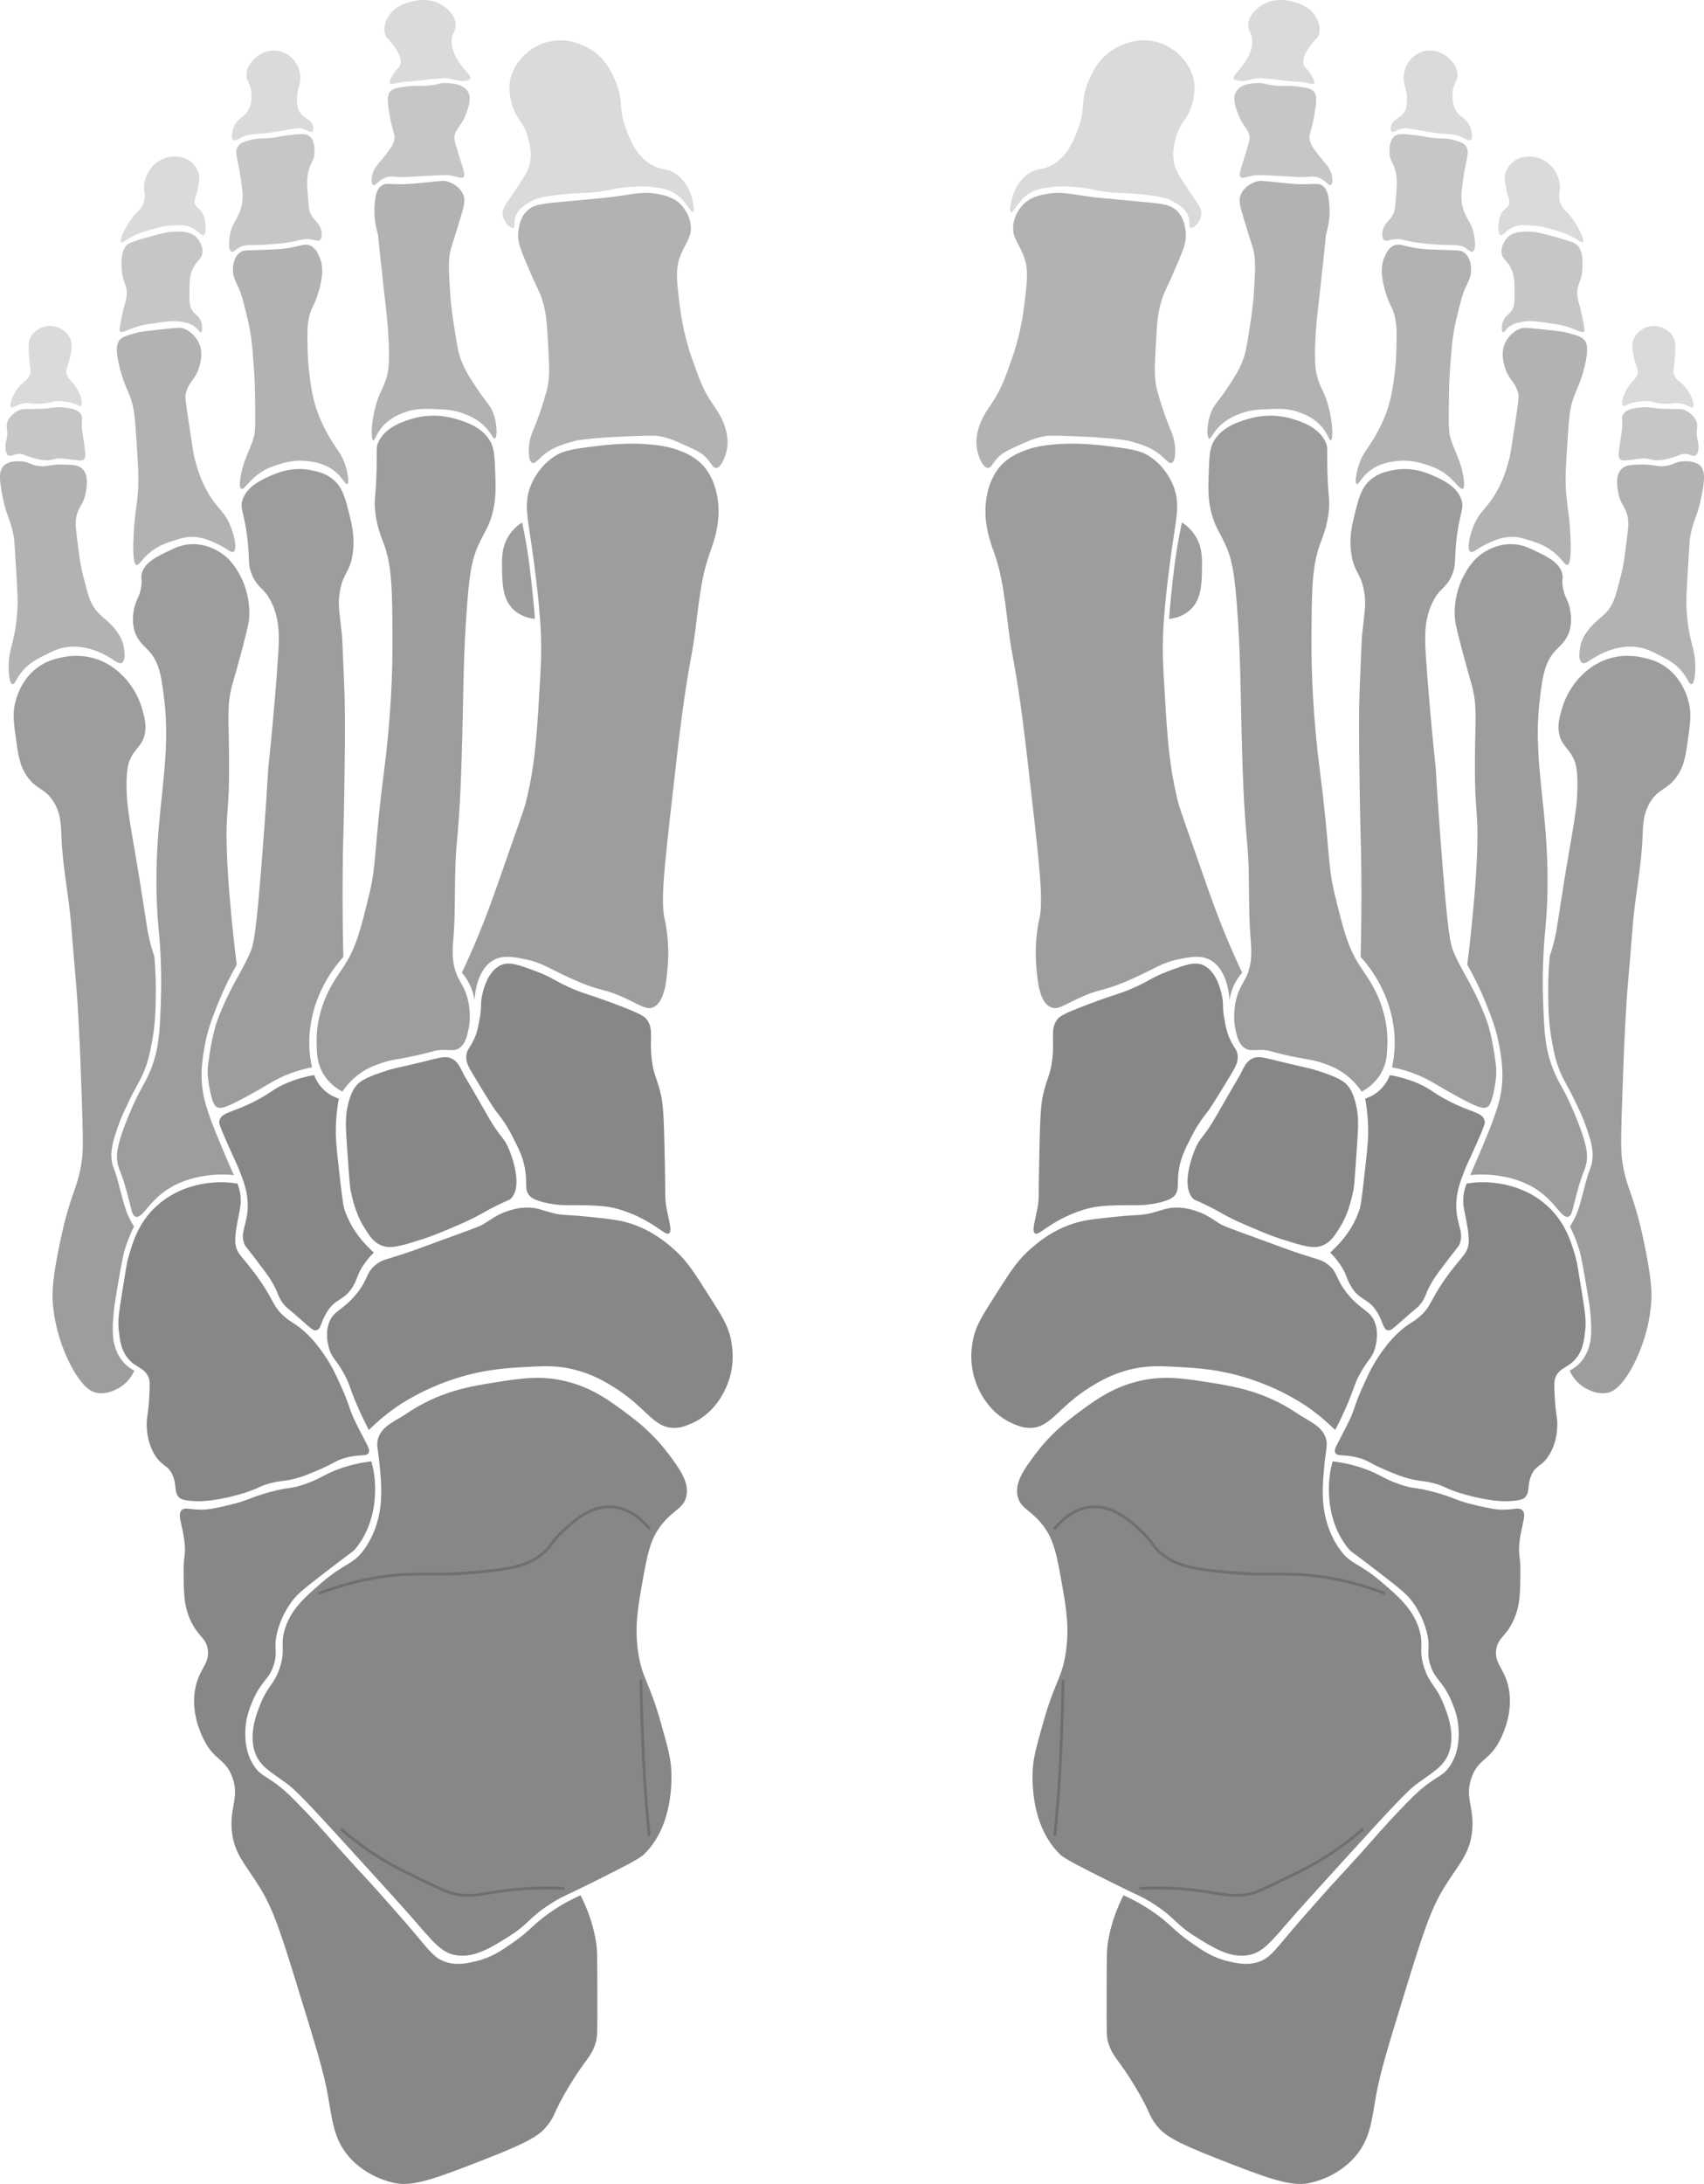 <?xml version="1.0" encoding="UTF-8"?>
<svg xmlns="http://www.w3.org/2000/svg" viewBox="0 0 598.79 766.92">
  <g>
    <path id="rightTalus"
      d="M363.97,510.47c3.43-4.6,7.64-8.9,13.43-13.26,6.53-4.92,12.92-9.79,22.35-12.12,8.92-2.2,15.85-1.11,25.59,.43,8.28,1.31,19.01,3.12,30.11,10.57,4.44,2.98,9.01,4.56,10.41,8.85,.82,2.49,.07,3.73-.52,10.06-.39,4.21-.87,9.38-.18,14.42,.26,1.9,1.25,8.51,5.58,14.56,4.02,5.61,6.48,4.55,14.52,11.38,5.99,5.09,11.61,9.86,13.63,17.43,1.4,5.26-.41,6.31,1.44,12.4,1.89,6.18,4.18,6.46,6.81,12.87,1.27,3.1,4.33,10.52,2.11,17.15-1.73,5.15-5.7,7.01-11.45,11.27-3.58,2.65-10.07,9.76-23.03,23.97-16.73,18.34-19.98,22.07-19.98,22.07-8.5,9.77-11.12,13.28-16.39,14.09-6.39,.97-12.27-2.73-18.54-6.68-6.96-4.38-6.72-6.36-14.52-11.38-4.19-2.69-5.36-2.83-14.51-7.41-11.06-5.53-16.58-8.29-18.26-9.9-10.75-10.31-9.79-27.36-9.64-30.08,.23-4.11,1.34-8.05,3.56-15.93,4.16-14.79,6.4-15.41,7.86-23.86,1.61-9.31,.31-16.69-1.09-24.64-1.95-11.05-2.93-16.57-7.46-21.95-4.01-4.75-7.29-5.23-8.2-9.38-1.07-4.86,2.25-9.45,6.36-14.96Z"
      fill="#878787" />
    <path id="rightCalcaneus"
      d="M394.79,665.56c-1.98,3.85-4.21,9.21-5.36,15.86-.51,2.95-.54,4.33-.55,18.72-.01,14.23-.08,15.08,.64,17.38,1.58,5,3.22,5.08,9.17,14.88,5.73,9.44,4.8,10.33,7.8,14.04,2.55,3.15,5.62,5.46,21.36,11.61,16.93,6.62,25.53,9.9,32.09,8.58,1.7-.34,10.19-2.21,16.34-9.4,5.23-6.1,5.69-12.44,7.28-21.38,1.47-8.26,4.32-17.48,10-35.94,5.93-19.25,8.9-28.88,13.68-36.7,5.21-8.52,9.2-11.97,10.06-20.05,.91-8.55-2.78-12.01-.13-19.14,2.47-6.66,6.44-5.67,10.21-13.54,.9-1.88,4.58-9.57,2.67-18.17-1.47-6.61-4.96-8.04-4.28-13.01,.58-4.2,3.24-4.41,5.92-9.95,2.58-5.33,2.52-10.5,2.58-17.1,.05-6.28-.81-5.99-.34-10.5,.67-6.41,2.72-9.84,1-11.46-1.08-1.02-2.56-.29-6.12-.17-3.13,.1-5.65-.48-10.68-1.66-6.79-1.58-6.8-2.51-14.05-4.48-7.17-1.94-6.97-.97-12.04-2.68-5.89-1.98-7.08-3.61-12.86-5.64-4.51-1.58-8.39-2.2-10.88-2.49-.64,2.28-1.39,5.78-1.33,10.08,.03,2.43,.16,12.71,7.11,20.83,.81,.95,.29,.21,12,9.26,6.66,5.15,8.66,6.81,10.78,9.88,2.9,4.2,4.07,8.23,4.47,9.77,1.5,5.8-.2,6.41,1.1,11.1,1.64,5.92,4.61,5.91,7.74,13.58,.96,2.35,2.12,5.26,2.35,9.23,.12,2.11,.49,8.37-3.27,13.61-2.36,3.29-4.02,2.93-9.89,7.8-.71,.59-2.53,2.13-8,7.87-5.4,5.68-7.69,8.52-13.59,15.05-8.32,9.22-7.84,8.43-12.78,14.04-4.02,4.57-8.12,9.08-12.03,13.75-5.28,6.29-7.02,8.74-10.89,9.97-3.94,1.25-7.51,.42-10.53-.29-5.41-1.26-9.05-3.77-13.3-6.76-5.87-4.12-6.55-5.9-11.96-9.8-4.57-3.3-8.73-5.37-11.51-6.6Z"
      fill="#878787" />
    <path id="rightNavicular"
      d="M360.96,439.64c-3.78,3.52-6.34,7.54-11.47,15.6-4.29,6.74-6.45,10.19-7.41,14.51-.5,2.25-1.78,8.45,.8,15.59,.58,1.62,3.81,10.55,12.81,14.47,1.88,.82,3.6,1.57,6,1.61,7.55,.12,9.77-7.09,21.47-14.36,2.63-1.64,7.12-4.38,13.52-6.04,6.13-1.59,10.88-1.36,17.77-.97,6.18,.35,13.96,.78,23.84,3.89,12.19,3.83,20.17,9.4,21.81,10.57,3.94,2.8,6.96,5.55,9.08,7.65,.94-1.79,2.39-4.67,3.98-8.31,2.84-6.54,2.54-7.33,4.58-11.15,2.93-5.47,4.53-5.68,5.53-9.62,.33-1.31,1.2-4.7,0-8.3-1.54-4.64-4.75-4.39-9.57-10.22-4.58-5.54-3.32-7.74-7.36-10.75-2-1.48-2.88-1.37-10.14-3.77-4-1.32-7.93-2.86-11.9-4.29-13.81-4.98-14.52-5.33-15.71-6.07-2.49-1.54-4.3-3.05-7.92-4.3-1.35-.47-3.87-1.32-7.1-1.34-3.4-.02-5.09,.89-8.46,1.79-4.12,1.09-4.9,.6-12.76,1.41-7.04,.73-10.55,1.09-13.89,2.03-8.96,2.53-14.85,7.91-17.51,10.38Z"
      fill="#878787" />
    <path id="rightCuboid"
      d="M469.21,510.11c-.62-1.23,.59-2.51,4.52-10.43,.37-.74,.91-1.82,1.5-3.32,.94-2.4,1.14-3.8,3.57-9.23,1.84-4.13,3.32-7.4,6.05-11.38,1.35-1.96,3.41-4.93,6.84-8.06,3.26-2.97,4.29-2.93,6.95-5.17,4.28-3.6,3.58-5.38,9.1-13.28,5.59-8,8.09-8.73,8.35-12.98,.16-2.55-.51-6.01-1.04-8.75-.51-2.64-1.06-4.53-.81-7.29,.19-1.98,.71-3.57,1.12-4.59,2.43-.41,6.11-.76,10.48-.17,2.76,.38,11.25,1.66,18.39,8.47,6.18,5.89,8.12,12.86,9.6,18.16,.37,1.32,.97,5.04,2.16,12.46,1.2,7.49,1.4,9.76,1.05,12.72-.42,3.55-.78,6.62-3,9.48-2.87,3.71-5.95,3.32-7.46,6.93-.52,1.23-.43,3.12-.24,6.84,.35,6.8,1.05,7.14,.88,10.54-.08,1.72-.37,6.09-3.06,10.2-2.56,3.91-4.44,3.18-6,6.69-1.63,3.69-.36,6.31-2.51,8.08-.27,.22-1.07,.81-4.42,1.06-2.96,.22-5.73,0-9.33-.64-5.23-.93-9.06-2.21-9.89-2.49-4.65-1.57-4.4-2.07-7.94-3.04-4.01-1.1-4.69-.56-8.97-1.69-2.63-.69-4.4-1.43-7.52-2.73-6.76-2.82-6.64-3.64-10.25-4.6-5.08-1.35-7.38-.27-8.14-1.8Z"
      fill="#878787" />
    <path id="rightLateralCuneiform"
      d="M467.42,439.84c.89,.88,2.15,2.24,3.43,4.09,2.5,3.62,2.19,4.97,3.92,7.83,3.13,5.18,6.03,3.87,9.22,9.11,2.13,3.49,1.99,5.97,3.69,6.28,1.08,.2,1.87-.66,5.58-3.93,4.92-4.34,4.53-3.72,5.37-4.67,2.79-3.15,1.85-4.05,5.14-9.29,1.03-1.64,2.6-3.69,5.74-7.8,3.04-3.98,3-3.73,3.27-4.32,1.97-4.35-1.02-6.91-1.06-13.63-.03-4.83,1.47-8.71,3-12.64,.79-2.03,1.09-2.39,4.15-9.29,2.88-6.51,3.06-7.2,2.79-8.15-.86-2.98-4.55-2.62-12.75-6.89-5.73-2.99-6.29-4.34-11.35-6.41-3.74-1.52-7.01-2.24-9.16-2.61-.44,1.18-1.47,3.44-3.73,5.45-1.87,1.67-3.79,2.45-4.94,2.82,.39,2.15,.85,5.3,1.01,9.11,.14,3.55-.02,6.64-.9,14.36-1.04,9.19-1.56,13.79-2.06,15.34-1.15,3.56-3.74,9.31-10.36,15.25Z"
      fill="#878787" />
    <path id="rightIntermediateCuneiform"
      d="M439.99,371.75c-2.08,1.04-2.84,2.89-4.3,5.85-.02,.04-2.79,4.62-8.07,13.91-4.91,8.63-5.81,7.38-7.86,12.49-.74,1.84-4.85,12.57-.49,16.92,.6,.6,.58,.3,4.5,2.2,4.25,2.06,5.07,2.81,8.97,4.75,2.45,1.22,4.21,1.97,6.94,3.13,4.08,1.73,7.11,3.02,10.82,4.2,7.5,2.37,11.25,3.56,14.62,2,2.67-1.23,4.04-3.47,6-6.69,.99-1.62,2.81-4.94,4.26-11.54,.48-2.2,.55-3.05,1.54-17.55,.41-5.97,.62-9.52-.57-14.13-.93-3.63-2.04-5.19-2.72-6.01-1.08-1.3-2.67-2.62-8.97-4.75-5.02-1.7-5.63-1.48-15.18-3.85-5.59-1.39-7.4-1.97-9.48-.92Z"
      fill="#878787" />
    <path id="rightMedialCuneiform"
      d="M371.33,358.26c.87-1.28,1.94-2.14,10.95-5.54,10.1-3.82,10.89-3.55,16.03-5.82,6.05-2.67,6.3-3.63,12.06-5.8,6.29-2.37,9.51-3.51,12.46-2.16,5.04,2.3,6.43,9.94,6.68,11.32,.5,2.73-.04,3.2,.71,7.37,.44,2.45,.8,4.93,2.21,7.77,1.33,2.7,2.17,3.11,2.46,4.91,.39,2.42-.75,4.38-2.43,7.19-5.27,8.77-7.56,12.15-7.56,12.15-4.1,5.12-5.53,8.15-6.25,9.56-2.23,4.34-3.94,7.68-4.52,12.42-.52,4.26,.31,6.13-1.35,8.18-.38,.47-1.6,1.82-7.01,2.82-5.01,.92-7.26,.42-13.41,.63-3.75,.13-6.21,.22-9.47,.98-6.27,1.46-11.64,4.71-12.74,5.38-3.96,2.4-5.47,4.1-6.44,3.5-1.25-.78,.03-4.37,.87-8.95,.65-3.52,.31-3.68,.58-15.92,.29-12.99,.39-19.5,1.35-23.7,1.45-6.33,2.63-6.97,3.28-12.71,.84-7.48-.74-10.2,1.55-13.58Z"
      fill="#878787" />
    <path id="rightMetatarsal1"
      d="M369.38,353.76c2.14,.83,3.97-.48,8.54-2.68,9.42-4.55,8.55-2.29,19.77-7.29,8.57-3.82,10.42-5.73,16.85-7.01,3.99-.79,7.27-1.39,10.45,.19,6.42,3.2,6.98,12.88,7.05,14.33,.21-1.54,.71-3.76,1.98-6.14,.8-1.5,1.69-2.69,2.48-3.57-1.06-2.25-2.55-5.47-4.23-9.39-3.87-8.99-6.36-15.98-9.39-24.64-5.57-15.89-8.36-23.84-8.65-24.94-3.37-13.02-4-23.47-4.92-38.69-.6-9.94-.91-15.14-.53-22.78,.31-6.33,1.42-17.77,3.47-31.46,1.35-9,2.34-13.71-.1-19.5-.7-1.66-3.09-6.72-8.5-10.13-3.25-2.04-7.12-2.52-14.86-3.47-9.6-1.18-15.77-.76-18.36-.52-5.42,.49-7.99,1.31-9.17,1.72-2.49,.87-6.31,2.22-9.52,5.66-.75,.8-3.56,3.97-4.85,10.04-1.93,9.08,1.16,17.01,2.51,20.79,4,11.23,4.11,23.48,6.3,35.2,2.88,15.38,4.26,27.54,7.01,51.86,2.65,23.42,3.95,35.25,2.52,41.37-.19,.8-1.81,7.63-1.08,16.51,.38,4.67,.96,12.88,5.23,14.53Z"
      fill="#9d9d9c" />
    <path id="rightSesamoideum"
      d="M413.64,192.33c-.75,4.56-1.14,7.98-1.57,11.77-.39,3.44-.85,7.94-1.25,13.24,1.8-.2,4.73-.81,7.21-2.98,4.17-3.65,4.26-9.28,4.35-14.69,.07-3.89,.08-7.94-2.57-11.86-1.47-2.18-3.25-3.56-4.49-4.36-.47,2.19-1.08,5.23-1.68,8.88Z"
      fill="#9d9d9c" />
    <path id="rightMetatarsal2"
      d="M437.78,343.32c-1.22,2.52-2.12,3.39-3.1,6.59-1.71,5.53-.68,10.86-.68,10.86,.58,2.9,1.21,6.03,3.68,7.45,1.53,.88,2.61,.44,5.46,.48,3.31,.05,3.07,.66,11.17,2.33,6.01,1.24,7,1.08,10.45,2.27,1.76,.61,3.69,1.27,5.91,2.59,2.04,1.22,5.09,3.46,7.83,7.45,1.71-.92,4.8-2.91,6.89-6.62,1.89-3.36,2.03-6.47,2.14-10.01,.18-5.79-1.06-10.41-1.92-13.07-2.32-7.1-5.51-10.9-8.07-14.96-4.09-6.48-5.6-12.69-8.63-25.12-2.43-9.99-1.65-16.26-4.99-41.94-2.57-19.75-3.12-35.91-3.06-47.55,.08-16.38,.12-24.57,2.85-32.59,.72-2.12,2.99-6.82,3.34-13.42,.17-3.13-.24-3.47-.52-10.51-.38-9.56,.32-10.1-.73-12.33-2.55-5.47-9.17-7.4-12.27-8.29-1.33-.38-7.42-2.03-14.81,.15-3.41,1-9.27,2.73-12.25,7.95-1.44,2.52-1.54,5.6-1.75,11.76-.14,4.12-.27,7.86,.73,12.33,1.21,5.47,3.16,7.82,5.09,11.99,2.28,4.95,3.13,9.43,4.01,20.2,1.42,17.42,1.39,32.46,1.75,45.99,.39,14.61,.67,24.96,1.99,39.15,1,10.82,.27,21.75,1.12,32.58,.34,4.26,.86,9.18-1.61,14.3Z"
      fill="#9d9d9c" />
    <path id="rightMetatarsal3"
      d="M489.1,165.18c-2.01,.44-4.87,1.04-7.51,3.31-3.07,2.65-3.97,5.93-5.3,11.09-1.11,4.28-2.38,9.23-1.35,15.4,1.04,6.18,3.14,6.04,4.34,12.29,.94,4.88,.22,7.32-.66,15.82-.1,.97-.32,6.28-.76,16.9-.41,9.92-.32,18.18-.11,34.28,.25,18.83,.55,20.66,.64,33.98,.07,11.87-.11,21.53-.26,27.77,1.83,2.02,4.05,4.83,6.12,8.48,2.73,4.83,3.93,8.95,4.32,10.39,1.47,5.39,1.55,9.72,1.54,11.23,0,3.53-.47,6.49-.94,8.67,2.39,.46,6.08,1.36,10.27,3.24,3.75,1.69,5.43,3.05,12.39,6.86,7.34,4.02,9.46,4.69,10.95,3.76,.29-.18,1.15-.8,2.05-4.87,.78-3.57,1.19-6.81,.85-9.67-1.22-10.13-3.01-15.06-3.01-15.06-4.33-11.91-8.41-16.92-11.61-24.11-1.42-3.2-2.26-5.91-4.82-39.76-1.94-25.61-1.28-21.7-2.12-29.42-.07-.69-1.79-16.55-3.05-35.28-.44-6.61-.83-13.82,3.25-20.65,1.92-3.2,3.93-3.61,5.7-7.44,2-4.33,.81-5.97,2-14.62,1.15-8.34,2.61-9.39,1.45-12.51-1.62-4.37-6.01-6.51-9.4-8.04-2.52-1.14-8.09-3.56-14.98-2.03Z"
      fill="#9d9d9c" />
    <path id="rightMetatarsal4"
      d="M526.99,385.95c-.71,2.99-1.88,6.16-2.84,8.77-.42,1.14-1.04,2.77-3.33,8.19-1.04,2.45-2.45,5.77-4.19,9.74,1.96-.21,4.59-.34,7.67-.05,2.29,.22,8.28,.88,14.08,4.12,8.18,4.57,10.13,11.4,12.8,10.5,1.26-.43,1.27-2.1,2.87-8.05,2.3-8.55,3.14-8.32,3.54-11.6,.27-2.25,.26-5.5-4.03-15.87-4.2-10.18-5.69-10.68-7.93-16.57-2.73-7.17-2.99-12.87-3.37-23.39-.47-12.99,.53-22.8,.82-25.91,2.04-21.74-.7-41.09-1.47-49.21-.71-7.5-2.02-18.62-.54-30.91,.96-7.96,1.63-13.02,5.48-17.21,1.67-1.82,3.86-3.4,4.92-6.79,1.22-3.9,.23-7.91,.04-8.66-.75-2.89-1.75-3.46-2.3-6.7-.52-3.04,.23-3.26-.28-5.08-1.07-3.8-5.19-5.78-9.08-7.65-2.78-1.34-5.08-2.44-8.44-2.54-4.66-.14-8.06,1.76-9.24,2.44-4.7,2.71-6.8,6.74-8.01,9.04-.56,1.08-3.18,6.28-2.98,13.45,.05,1.97,.31,3.51,2.28,11.03,1.88,7.14,3.41,12.44,3.56,12.94,2.19,7.62,1.35,12,1.26,26.82-.12,19.53,1.31,17.15,.79,32.19-.36,10.33-1.33,20.11-1.9,25.82-.56,5.68-1.14,10.45-1.58,13.94,1.97,3.46,4.57,8.43,7.02,14.69,1.77,4.52,3.24,8.33,4.21,13.72,.77,4.27,2.02,10.97,.16,18.78Z"
      fill="#9d9d9c" />
    <path id="rightMetatarsal5"
      d="M555.54,421.66c-.83,2.9-1.22,3.99-1.71,5.08-.76,1.72-1.57,3.07-2.15,3.96,.88,1.73,2.08,4.35,3.12,7.67,.47,1.51,.93,3.22,2.4,11.76,.91,5.3,1.37,8,1.61,10.43,.71,7.18,.14,9.98-.04,10.82-.41,1.86-1.29,5.09-4.11,7.76-1.13,1.08-2.26,1.75-3.08,2.17,.54,1.2,1.84,3.66,4.57,5.54,.59,.41,4.61,3.14,8.83,2.22,1.25-.27,4.59-1.31,8.97-9.68,5.72-10.94,6.26-21.09,6.34-22.91,.12-2.87,.12-7.72-2.82-21.36-3.69-17.14-5.96-17.25-7.48-27.9-.56-3.91-.28-12.03,.3-28.13,.31-8.62,.59-16.26,1.26-26.78,.52-8.14,.49-5.75,2.2-27.24,.83-10.4,3.05-20.68,3.44-31.1,.16-4.23,.19-8.92,3.32-13.24,2.93-4.04,5.5-3.53,8.63-7.91,2.72-3.79,3.25-7.61,4.07-13.54,.8-5.79,1.29-9.26-.06-13.72-.52-1.72-2.55-8.1-8.7-11.95-2.54-1.59-4.85-2.16-6.45-2.55-1.92-.46-6.73-1.55-12.47,.17-5.39,1.62-8.64,4.83-10.12,6.33-.94,.95-4.76,4.97-6.6,11.51-.87,3.09-1.65,5.86-.8,9.13,1.04,4,3.4,4.51,5.19,8.76,.49,1.16,1.25,3.36,1.11,10.02-.12,5.66-.79,9.46-1.99,16.61-2.03,12.1-2.05,11.75-3.05,18.32-.52,3.41-1.12,6.82-1.62,10.24-.46,3.15-.89,6.34-2.1,10.55-.38,1.33-.74,2.42-1,3.16-.48,5.59-.55,10.34-.5,13.94,.08,5.07,.17,9.96,1.37,16.27,.62,3.25,1.1,5.79,2.36,9.14,1.65,4.4,2.84,5.39,6.21,12.54,1.56,3.3,2.34,4.95,3.22,7.5,1.75,5.01,2.98,8.68,2.2,13.01-.34,1.92-.62,1.4-2,6.32-.7,2.52-.89,3.59-1.88,7.05Z"
      fill="#9d9d9c" />
    <path id="rightProximalPhalanx1"
      d="M343.5,158.58c-.71-2.93-.29-5.47,.07-7.03,1.13-4.83,3.43-7.6,5.45-10.71,2.9-4.48,4.16-8.06,6.53-14.77,1.33-3.78,3.3-10.21,4.32-18.39,1.04-8.37,1.56-12.56,.2-16.77-1.73-5.38-4.55-7.22-4.01-11.9,.5-4.38,3.48-7.2,3.91-7.6,1.28-1.17,3.32-2.53,7.69-3.3,5.3-.93,8.31,.02,15.43,.99,1.88,.26,7.28,.76,18.07,1.76,7.27,.68,10.31,.9,12.69,3.46,2.36,2.54,2.69,5.9,2.81,7.1,.32,3.25-.59,5.67-2.75,10.77-4.11,9.73-4.38,9.35-5.41,12.34-1.69,4.91-1.9,8.68-2.32,16.22-.46,8.23-.69,12.34,.53,16.65,2.51,8.89,4.75,13.77,4.75,13.77,.16,.35,1.06,2.29,1.37,4.99,.24,2.09,.29,5.91-1.1,6.4-.92,.32-1.88-1.01-3.57-2.48-3.49-3.02-7.16-4.05-10.92-5.11-2.13-.6-4.93-.83-10.54-1.28-3.25-.26-5.52-.35-10.06-.52-5.04-.19-7.59-.28-9.02-.07-3.56,.53-6.07,1.67-9.67,3.3-3.71,1.68-5.57,2.53-7.23,4.24-1.99,2.05-2.37,3.68-3.57,3.66-1.81-.04-3.17-3.76-3.65-5.73Z"
      fill="#b2b2b2" />
    <path id="rightProximalPhalanx2"
      d="M425.31,145.52c1.09-3.28,2.26-3.72,5.84-9.05,2.48-3.69,4.58-6.85,6.03-11.2,.59-1.76,.93-3.86,1.6-7.98,.87-5.37,1.59-9.84,1.93-15.89,.37-6.58,.55-9.86-.13-13-.44-2.04-.73-2.33-3.64-12.05-1.27-4.23-1.76-6-.92-8.02,1.36-3.29,5.1-4.47,5.45-4.58,1.39-.42,2.07-.24,7.02,.25,4.06,.4,6.1,.6,7.52,.66,5.87,.23,7.16-.65,8.79,.59,1.8,1.37,2.07,3.84,2.32,6.52,.46,4.88-.63,8.64-1.09,10.37-.26,.97,.08-.18-1.88,17.34-1.28,11.44-1.68,14.29-1.93,20.04-.35,8.01,.08,10.49,.55,12.32,1.19,4.69,2.66,5.56,4.09,11.01,1.54,5.85,1.62,11.6,.77,11.8-.52,.12-.9-1.96-2.86-4.4-2.73-3.41-6.31-4.75-8.01-5.39-3.98-1.5-7.26-1.36-11.45-1.18-3.27,.14-5.95,.25-9.34,1.53-1.9,.72-5.23,1.97-8.02,5.07-1.92,2.13-2.44,3.87-3.03,3.7-.88-.25-.93-4.51,.38-8.45Z"
      fill="#b2b2b2" />
    <path id="rightProximalPhalanx3"
      d="M477.56,163c1.36-3.94,3.03-5.25,5.74-9.96,2.06-3.56,3.22-6.5,3.52-7.27,2.14-5.5,2.71-10.11,3.27-14.69,.5-4.09,.58-7.15,.62-9.15,.11-4.94,.16-7.41-.52-10.51-.9-4.08-1.8-3.64-3.22-8.58-1.11-3.88-2.26-8.09-.55-12.32,.54-1.34,1.34-3.31,3.26-4.23,2.06-.98,3.5,.17,8.4,.92,1.84,.28,3.92,.36,8.07,.53,5.94,.23,7.17-.06,8.57,1.11,2.08,1.74,2.19,4.77,2.22,5.61,.1,2.68-1,4.44-2.03,6.68-1.02,2.23-1.72,5.06-3.1,10.74-1.39,5.7-1.71,10.08-2.22,17.13-.36,4.95-.41,8.7-.43,11.15-.08,7.39-.13,11.08,.32,12.84,1.34,5.28,4.11,8.61,4.94,15.77,.08,.7,.27,2.54-.43,2.85-.99,.45-2.56-2.73-6.38-5.43-2.6-1.84-5.01-2.58-6.77-3.12-2.13-.66-5.39-1.63-9.64-1.2-1.97,.2-6.97,.69-10.84,4.28-2.18,2.02-2.99,4.08-3.58,3.84-.75-.3-.27-3.88,.79-6.97Z"
      fill="#b2b2b2" />
    <path id="rightProximalPhalanx4"
      d="M516.74,193.77c-1.38-.81-.35-5.43,.95-8.76,2.15-5.52,4.46-5.96,7.89-11.76,2.88-4.88,4.03-9.29,4.89-12.57,.29-1.11,.86-4.85,1.98-12.28,1.27-8.41,1.39-9.25,.94-10.75-1.21-4.01-3.64-4.61-4.77-9.44-.14-.58-1.41-4.24,.33-7.91,.2-.43,1.76-3.58,5.21-4.87,1.29-.48,2-.39,8.01,.25,6.07,.65,7.23,.77,9.27,1.35,2.97,.85,4.45,1.28,5.38,2.46,.71,.9,1.77,2.93-.4,10.79-1.47,5.3-2.55,6.52-3.79,10.32-1.1,3.36-1.36,7.36-1.88,15.35-.53,8.09-.79,12.14-.41,17.11,.4,5.22,1.06,7.02,1.46,14.2,.57,10.06-.47,10.96-.97,11.1-1.01,.29-1.68-1.98-5.01-4.59-2.99-2.34-6.01-3.28-8.14-3.96-2.45-.78-4.09-1.3-6.38-1.28-3.75,.03-6.8,1.47-8.88,2.47-3.7,1.79-4.78,3.27-5.65,2.75Z"
      fill="#b2b2b2" />
    <path id="rightProximalPhalanx5"
      d="M555.36,226.74c.45-1.98,1.3-3.36,1.6-3.83,2.89-4.58,5.64-5.61,8.16-8.67,2.04-2.47,2.86-5.73,4.5-12.24,.92-3.64,1.25-6.22,1.88-11.2,.61-4.81,.91-7.26,.46-9.34-.85-3.88-2.45-4.14-3.25-8.22-.37-1.88-1.23-6.25,1.11-8.57,1.44-1.43,3.48-1.47,7.17-1.54,4.71-.09,5.41,1.06,8.81,.41,2.66-.51,2.89-1.35,5.37-1.52,1.02-.07,4.32-.3,6.19,1.44,2.2,2.05,1.49,5.96,.46,11.23-1.33,6.84-2.91,7.9-3.96,14.27-.1,.61-.27,3.47-.62,9.15-.69,11.36-.72,12.88-.6,15.11,.13,2.45,.3,5.58,1.14,9.66,.9,4.36,1.87,6.45,1.96,10.64,0,.29,.1,6.48-1.31,6.74-.87,.16-1.33-2.1-3.73-4.84-2.35-2.69-4.95-4-7.65-5.36-2.79-1.41-4.9-2.47-7.87-2.85-6.12-.79-11.51,1.87-13.04,2.65-3.5,1.78-5.02,3.59-6.21,2.89-1.67-.99-.62-5.74-.56-6Z"
      fill="#b2b2b2" />
    <path id="rightMiddlePhalanx2"
      d="M435.94,62.18c-.68-.68-.17-2,1.57-7.62,1.62-5.24,1.65-5.63,1.62-6.17-.19-3.18-2.25-3.59-3.98-8.11-.96-2.51-2.22-5.78-.73-8.18,1.71-2.77,6.13-2.9,7.66-2.94,2.36-.07,2.36,.54,6.24,.91,3.58,.34,4.08-.13,7.37,.28,3.32,.42,4.98,.63,5.98,1.79,1.31,1.52,.94,3.87,.16,8.5-1.01,5.97-2.1,6.52-1.5,8.89,.45,1.75,1.79,3.41,4.47,6.71,1.49,1.83,2.66,3,3.16,5.15,.29,1.25,.45,3.21-.31,3.58-.81,.39-1.68-1.51-4.11-2.53-1.9-.79-2.91-.27-7.02-.25-.94,0-.32-.03-6.1-.35-5.39-.31-8.11-.45-9.36-.28-3.25,.46-4.39,1.35-5.11,.64Z"
      fill="#c6c6c6" />
    <path id="rightMiddlePhalanx3"
      d="M490.08,47.79c-1.99,1.58-1.84,4.85-1.79,5.98,.13,2.86,1.31,3.08,2.14,6.5,.64,2.65,.45,4.96,.07,9.57-.23,2.79-.35,4.18-.81,5.16-1.24,2.63-3.1,3.05-3.76,5.81-.08,.35-.63,2.65,.42,3.47,.79,.61,1.84-.12,3.91-.29,1.78-.15,2.83,.25,4.72,.68,2.48,.57,4.48,.75,8.48,1.1,7.5,.66,9.25-.34,11.78,1.48,.79,.57,1.59,1.37,2.25,1.1,1.17-.49,.78-3.91,.68-4.72-.63-5.47-3.18-6.6-4.25-11.2-.69-2.97-.34-5.46,.37-10.43,.88-6.18,2.37-8.7,.76-10.76-1-1.28-2.64-1.69-4.86-2.23-2.2-.54-2.98-.22-6.45-.56-2.56-.25-2.34-.45-5.34-.83-4.66-.59-7.01-.87-8.32,.17Z"
      fill="#c6c6c6" />
    <path id="rightMiddlePhalanx4"
      d="M529.93,83.21c-.16,.15-2.52,2.4-2.28,5.4,.21,2.6,2.15,2.76,3.6,6.27,.93,2.25,.94,4.15,.97,7.48,.03,3.31,.04,4.96-.94,6.6-1.03,1.72-2.23,1.75-3.03,3.7-.73,1.79-.63,3.87-.08,4.05,.4,.13,.81-.8,1.87-1.73,1.44-1.27,3.03-1.61,4.68-1.94,2.64-.53,4.73-.25,8.81,.32,3.96,.55,5.93,.88,8.24,1.71,2.67,.97,4.16,1.96,4.85,1.33,.19-.18,.34-.49-.5-4.56-.52-2.53-.84-3.78-1.01-4.42-.46-1.71-.7-2.23-.82-3.5-.42-4.21,1.63-4.55,1.77-9.95,.07-2.75,.15-5.6-1.67-7.73-.57-.67-1.32-1.25-7.86-3.03-4.45-1.21-6.71-1.82-8.86-1.86-2.92-.05-5.64-.1-7.74,1.85Z"
      fill="#c6c6c6" />
    <path id="rightMiddlePhalanx5"
      d="M568.93,158.27c.34-3.31,.73-5.02,.94-6.6,.58-4.26-.43-4.87,.55-6.27,1.26-1.8,3.82-2.07,6.34-2.33,2.71-.28,3.1,.23,7.54,.48,5.31,.29,6.22-.36,8.24,.72,.46,.25,3.11,1.67,3.77,4.3,.44,1.77-.44,2.38,.08,5.24,.22,1.21,.49,1.71,.47,2.93-.02,.93-.05,2.56-1,3.16-.92,.58-1.71-.45-3.75-.51-1.57-.05-1.79,.54-4.81,1.38-1.56,.44-2.89,.8-4.59,.86-2.73,.09-2.7-.75-5.36-.65-.83,.03-.85,.12-5.29,.62-1.43,.16-2.16,.23-2.69-.24-.67-.6-.6-1.69-.45-3.11Z"
      fill="#c6c6c6" />
    <path id="rightDistalPhalanx1"
      d="M355.14,71.98c.26-1.65,1.04-6.57,5.22-10.19,3.74-3.24,5.67-1.52,9.93-4.18,5.23-3.27,7.28-8.97,8.71-12.95,2.62-7.28,.54-8.97,3.36-15.77,1.19-2.87,3.01-7.23,7.42-10.54,1.21-.91,8.68-6.28,17.62-3.33,6.27,2.07,11.16,7.55,12.17,13.52,.61,3.59-.29,6.74-.72,8.24-1.44,5.04-3.56,5.45-5.24,10.37-.61,1.79-2.14,6.28-.79,11.12,.6,2.15,2.34,4.73,5.81,9.89,2.59,3.84,3.8,5.24,3.51,7.34-.37,2.66-2.93,4.92-3.83,4.54-.64-.28-.05-1.75-.58-3.66-.91-3.29-4.33-5.03-6.16-5.95-1.35-.69-3.31-1.47-10.99-2.23-7.24-.71-7.41-.2-12.55-.92-4.56-.64-5.1-1.14-9.61-1.56-5.17-.49-7.98-.16-8.84-.05-3.12,.4-5.29,.68-7.58,2.04-4.38,2.61-5.86,7.19-6.73,6.81-.5-.21-.26-1.79-.14-2.54Z"
      fill="#dadada" />
    <path id="rightDistalPhalanx2"
      d="M433.55,27.68c-.45-.92,1.28-2.27,2.91-4.44,.98-1.3,3.49-4.61,3.62-8.35,.12-3.38-1.81-3.91-1.39-6.8,.49-3.34,3.47-5.42,4.3-6,4.9-3.43,10.77-1.69,11.89-1.36,1.42,.42,5.75,1.7,7.78,5.67,.33,.65,1.69,3.29,.75,5.84-.43,1.18-.95,1.23-2.24,2.87-1.17,1.49-3.93,5.01-3.02,7.68,.41,1.19,1.14,1.03,2.58,3.47,.68,1.15,1.43,2.42,1,2.98-.39,.51-1.51,.07-3.58-.31-1.77-.33-1.17-.04-5.55-.49-3.49-.36-3.67-.52-6.43-.74-2.49-.2-3.74-.31-4.49-.21-2.48,.31-3.81,1.22-6.39,.88-1.46-.19-1.68-.57-1.74-.69Z"
      fill="#dadada" />
    <path id="rightDistalPhalanx3"
      d="M488.87,44.07c.72-2.38,3.08-2.37,4.56-4.65,.88-1.36,.91-2.71,.96-4.79,.09-3.86-1.36-4.46-1.13-7.68,.06-.85,.29-3.55,2.32-5.93,.47-.55,2.25-2.57,5.33-3.14,3.51-.65,6.19,1.04,6.91,1.51,.54,.35,3.95,2.66,4.32,6.33,.3,2.96-1.7,3.64-1.75,7.61-.01,.99-.04,3.17,1.16,5.33,1.51,2.73,3.36,2.55,4.77,5.29,1.02,1.98,1.38,4.63,.44,5.27-.78,.53-1.86-.77-4.73-1.68-1.92-.61-2.18-.26-6.43-.74-2.23-.25-4.12-.57-7.03-1.07-4.03-.68-4.9-.95-6.37-.47-1.51,.5-2.54,1.43-3.15,.99-.51-.37-.38-1.48-.17-2.18Z"
      fill="#dadada" />
    <path id="rightDistalPhalanx4"
      d="M526.64,78.51c.08-.91,.19-2.07,.83-3.36,1.08-2.16,2.31-1.98,2.84-3.54,.42-1.25-.28-1.68-.99-5.14-.5-2.42-.75-3.63-.46-5.09,.54-2.65,2.51-4.28,2.93-4.62,2.94-2.34,7.01-2.15,9.83-.94,4.55,1.94,5.98,6.6,6.21,7.4,1.06,3.69-.73,4.79,.55,8.17,.99,2.63,2.26,2.47,4.86,6.38,1.95,2.94,3.7,6.73,2.97,7.3-.42,.33-1.36-.67-3.8-1.96-2.14-1.13-3.82-1.63-6.29-2.35-2.6-.77-4.79-1.42-7.8-1.58-2.93-.16-4.72-.26-6.74,.67-2.54,1.18-3.5,3.1-4.39,2.68-.88-.42-.67-2.71-.55-4.02Z"
      fill="#dadada" />
    <path id="rightDistalPhalanx5"
      d="M570.31,142.51c-.85-.63,.1-4.03,1.85-6.7,1.64-2.49,2.99-2.82,3.3-4.76,.22-1.33-.31-1.83-.91-4.05-.69-2.54-1.5-5.58-.37-8.15,.99-2.25,3.42-4.03,6.15-4.33,3.26-.37,6.31,1.43,7.61,3.73,1.05,1.86,.88,4.02,.53,8.35-.25,3.15-.67,3.54-.24,4.85,.77,2.35,2.48,2.33,4.59,5.27,1.76,2.46,2.85,5.68,2.06,6.32-.47,.38-1.25-.46-3.15-1.09-2.94-.96-3.75,.18-8.01-.25-3.04-.3-3.17-.91-5.7-.86-2.52,.05-4.57,.68-4.57,.68-2.08,.64-2.71,1.32-3.15,.99Z"
      fill="#dadada" />
    <path id="leftTalus"
      d="M234.82,510.47c-3.43-4.6-7.64-8.9-13.43-13.26-6.53-4.92-12.92-9.79-22.35-12.12-8.92-2.2-15.85-1.11-25.59,.43-8.28,1.31-19.01,3.12-30.11,10.57-4.44,2.98-9.01,4.56-10.41,8.85-.82,2.49-.07,3.73,.52,10.06,.39,4.21,.87,9.38,.18,14.42-.26,1.9-1.25,8.51-5.58,14.56-4.02,5.61-6.48,4.55-14.52,11.38-5.99,5.09-11.61,9.86-13.63,17.43-1.4,5.26,.41,6.31-1.44,12.4-1.89,6.18-4.18,6.46-6.81,12.87-1.27,3.1-4.33,10.52-2.11,17.15,1.73,5.15,5.7,7.01,11.45,11.27,3.58,2.65,10.07,9.76,23.03,23.97,16.73,18.34,19.98,22.07,19.98,22.07,8.5,9.77,11.12,13.28,16.39,14.09,6.39,.97,12.27-2.73,18.54-6.68,6.96-4.38,6.72-6.36,14.52-11.38,4.19-2.69,5.36-2.83,14.51-7.41,11.06-5.53,16.58-8.29,18.26-9.9,10.75-10.31,9.79-27.36,9.64-30.08-.23-4.11-1.34-8.05-3.56-15.93-4.16-14.79-6.4-15.41-7.86-23.86-1.61-9.31-.31-16.69,1.09-24.64,1.95-11.05,2.93-16.57,7.46-21.95,4.01-4.75,7.29-5.23,8.2-9.38,1.07-4.86-2.25-9.45-6.36-14.96Z"
      fill="#878787" />
    <path id="leftCalcaneus"
      d="M204,665.56c1.98,3.85,4.21,9.21,5.36,15.86,.51,2.95,.54,4.33,.55,18.72,.01,14.23,.08,15.08-.64,17.38-1.58,5-3.22,5.08-9.17,14.88-5.73,9.44-4.8,10.33-7.8,14.04-2.55,3.15-5.62,5.46-21.36,11.61-16.93,6.62-25.53,9.9-32.09,8.58-1.7-.34-10.19-2.21-16.34-9.4-5.23-6.1-5.69-12.44-7.28-21.38-1.47-8.26-4.32-17.48-10-35.94-5.93-19.25-8.9-28.88-13.68-36.7-5.21-8.52-9.2-11.97-10.06-20.05-.91-8.55,2.78-12.01,.13-19.14-2.47-6.66-6.44-5.67-10.21-13.54-.9-1.88-4.58-9.57-2.67-18.17,1.47-6.61,4.96-8.04,4.28-13.01-.58-4.2-3.24-4.41-5.92-9.95-2.58-5.33-2.52-10.5-2.58-17.1-.05-6.28,.81-5.99,.34-10.5-.67-6.41-2.72-9.84-1-11.46,1.08-1.02,2.56-.29,6.12-.17,3.13,.1,5.65-.48,10.68-1.66,6.79-1.58,6.8-2.51,14.05-4.48,7.17-1.94,6.97-.97,12.04-2.68,5.89-1.98,7.08-3.61,12.86-5.64,4.51-1.58,8.39-2.2,10.88-2.49,.64,2.28,1.39,5.78,1.33,10.08-.03,2.43-.16,12.71-7.11,20.83-.81,.95-.29,.21-12,9.26-6.66,5.15-8.66,6.81-10.78,9.88-2.9,4.2-4.07,8.23-4.47,9.77-1.5,5.8,.2,6.41-1.1,11.1-1.64,5.92-4.61,5.91-7.74,13.58-.96,2.35-2.12,5.26-2.35,9.23-.12,2.11-.49,8.37,3.27,13.61,2.36,3.29,4.02,2.93,9.89,7.8,.71,.59,2.53,2.13,8,7.87,5.4,5.68,7.69,8.52,13.59,15.05,8.32,9.22,7.84,8.43,12.78,14.04,4.02,4.57,8.12,9.08,12.03,13.75,5.28,6.29,7.02,8.74,10.89,9.97,3.94,1.25,7.51,.42,10.53-.29,5.41-1.26,9.05-3.77,13.3-6.76,5.87-4.12,6.55-5.9,11.96-9.8,4.57-3.3,8.73-5.37,11.51-6.6Z"
      fill="#878787" />
    <path id="leftNavicular"
      d="M237.83,439.64c3.78,3.52,6.34,7.54,11.47,15.6,4.29,6.74,6.45,10.19,7.41,14.51,.5,2.25,1.78,8.45-.8,15.59-.58,1.62-3.81,10.55-12.81,14.47-1.88,.82-3.6,1.57-6,1.61-7.55,.12-9.77-7.09-21.47-14.36-2.63-1.64-7.12-4.38-13.52-6.04-6.13-1.59-10.88-1.36-17.77-.97-6.18,.35-13.96,.78-23.84,3.89-12.19,3.83-20.17,9.4-21.81,10.57-3.94,2.8-6.96,5.55-9.08,7.65-.94-1.79-2.39-4.67-3.98-8.31-2.84-6.54-2.54-7.33-4.58-11.15-2.93-5.47-4.53-5.68-5.53-9.62-.33-1.31-1.2-4.7,0-8.3,1.54-4.64,4.75-4.39,9.57-10.22,4.58-5.54,3.32-7.74,7.36-10.75,2-1.48,2.88-1.37,10.14-3.77,4-1.32,7.93-2.86,11.9-4.29,13.81-4.98,14.52-5.33,15.71-6.07,2.49-1.54,4.3-3.05,7.92-4.3,1.35-.47,3.87-1.32,7.1-1.34,3.4-.02,5.09,.89,8.46,1.79,4.12,1.09,4.9,.6,12.76,1.41,7.04,.73,10.55,1.09,13.89,2.03,8.96,2.53,14.85,7.91,17.51,10.38Z"
      fill="#878787" />
    <path id="leftCuboid"
      d="M129.58,510.11c.62-1.23-.59-2.51-4.52-10.43-.37-.74-.91-1.82-1.5-3.32-.94-2.4-1.14-3.8-3.57-9.23-1.84-4.13-3.32-7.4-6.05-11.38-1.35-1.96-3.41-4.93-6.84-8.06-3.26-2.97-4.29-2.93-6.95-5.17-4.28-3.6-3.58-5.38-9.1-13.28-5.59-8-8.09-8.73-8.35-12.98-.16-2.55,.51-6.01,1.04-8.75,.51-2.64,1.06-4.53,.81-7.29-.19-1.98-.71-3.57-1.12-4.59-2.43-.41-6.11-.76-10.48-.17-2.76,.38-11.25,1.66-18.39,8.47-6.18,5.89-8.12,12.86-9.6,18.16-.37,1.32-.97,5.04-2.16,12.46-1.2,7.49-1.4,9.76-1.05,12.72,.42,3.55,.78,6.62,3,9.48,2.87,3.71,5.95,3.32,7.46,6.93,.52,1.23,.43,3.12,.24,6.84-.35,6.8-1.05,7.14-.88,10.54,.08,1.72,.37,6.09,3.06,10.2,2.56,3.91,4.44,3.18,6,6.69,1.63,3.69,.36,6.31,2.51,8.08,.27,.22,1.07,.81,4.42,1.06,2.96,.22,5.73,0,9.33-.64,5.23-.93,9.06-2.21,9.89-2.49,4.65-1.57,4.4-2.07,7.94-3.04,4.01-1.1,4.69-.56,8.97-1.69,2.63-.69,4.4-1.43,7.52-2.73,6.76-2.82,6.64-3.64,10.25-4.6,5.08-1.35,7.38-.27,8.14-1.8Z"
      fill="#878787" />
    <path id="leftLateralCuneiform"
      d="M131.37,439.84c-.89,.88-2.15,2.24-3.43,4.09-2.5,3.62-2.19,4.97-3.92,7.83-3.13,5.18-6.03,3.87-9.22,9.11-2.13,3.49-1.99,5.97-3.69,6.28-1.08,.2-1.87-.66-5.58-3.93-4.92-4.34-4.53-3.72-5.37-4.67-2.79-3.15-1.85-4.05-5.14-9.29-1.03-1.64-2.6-3.69-5.74-7.8-3.04-3.98-3-3.73-3.27-4.32-1.97-4.35,1.02-6.91,1.06-13.63,.03-4.83-1.47-8.71-3-12.64-.79-2.03-1.09-2.39-4.15-9.29-2.88-6.51-3.06-7.2-2.79-8.15,.86-2.98,4.55-2.62,12.75-6.89,5.73-2.99,6.29-4.34,11.35-6.41,3.74-1.52,7.01-2.24,9.16-2.61,.44,1.18,1.47,3.44,3.73,5.45,1.87,1.67,3.79,2.45,4.94,2.82-.39,2.15-.85,5.3-1.01,9.11-.14,3.55,.02,6.64,.9,14.36,1.04,9.19,1.56,13.79,2.06,15.34,1.15,3.56,3.74,9.31,10.36,15.25Z"
      fill="#878787" />
    <path id="leftIntermediateCuneiform"
      d="M158.8,371.75c2.08,1.04,2.84,2.89,4.3,5.85,.02,.04,2.79,4.62,8.07,13.91,4.91,8.63,5.81,7.38,7.86,12.49,.74,1.84,4.85,12.57,.49,16.92-.6,.6-.58,.3-4.5,2.2-4.25,2.06-5.07,2.81-8.97,4.75-2.45,1.22-4.21,1.97-6.94,3.13-4.08,1.73-7.11,3.02-10.82,4.2-7.5,2.37-11.25,3.56-14.62,2-2.67-1.23-4.04-3.47-6-6.69-.99-1.62-2.81-4.94-4.26-11.54-.48-2.2-.55-3.05-1.54-17.55-.41-5.97-.62-9.52,.57-14.13,.93-3.63,2.04-5.19,2.72-6.01,1.08-1.3,2.67-2.62,8.97-4.75,5.02-1.7,5.63-1.48,15.18-3.85,5.59-1.39,7.4-1.97,9.48-.92Z"
      fill="#878787" />
    <path id="leftMedialCuneiform"
      d="M227.46,358.26c-.87-1.28-1.94-2.14-10.95-5.54-10.1-3.82-10.89-3.55-16.03-5.82-6.05-2.67-6.3-3.63-12.06-5.8-6.29-2.37-9.51-3.51-12.46-2.16-5.04,2.3-6.43,9.94-6.68,11.32-.5,2.73,.04,3.2-.71,7.37-.44,2.45-.8,4.93-2.21,7.77-1.33,2.7-2.17,3.11-2.46,4.91-.39,2.42,.75,4.38,2.43,7.19,5.27,8.77,7.56,12.15,7.56,12.15,4.1,5.12,5.53,8.15,6.25,9.56,2.23,4.34,3.94,7.68,4.52,12.42,.52,4.26-.31,6.13,1.35,8.18,.38,.47,1.6,1.82,7.01,2.82,5.01,.92,7.26,.42,13.41,.63,3.75,.13,6.21,.22,9.47,.98,6.27,1.46,11.64,4.71,12.74,5.38,3.96,2.4,5.47,4.1,6.44,3.5,1.25-.78-.03-4.37-.87-8.95-.65-3.52-.31-3.68-.58-15.92-.29-12.99-.39-19.5-1.35-23.7-1.45-6.33-2.63-6.97-3.28-12.71-.84-7.48,.74-10.2-1.55-13.58Z"
      fill="#878787" />
    <path id="leftMetatarsal1"
      d="M229.41,353.76c-2.14,.83-3.97-.48-8.54-2.68-9.42-4.55-8.55-2.29-19.77-7.29-8.57-3.82-10.42-5.73-16.85-7.01-3.99-.79-7.27-1.39-10.45,.19-6.42,3.2-6.98,12.88-7.05,14.33-.21-1.54-.71-3.76-1.98-6.14-.8-1.5-1.69-2.69-2.48-3.57,1.06-2.25,2.55-5.47,4.23-9.39,3.87-8.99,6.36-15.98,9.39-24.64,5.57-15.89,8.36-23.84,8.65-24.94,3.37-13.02,4-23.47,4.92-38.69,.6-9.94,.91-15.14,.53-22.78-.31-6.33-1.42-17.77-3.47-31.46-1.35-9-2.34-13.71,.1-19.5,.7-1.66,3.09-6.72,8.5-10.13,3.25-2.04,7.12-2.52,14.86-3.47,9.6-1.18,15.77-.76,18.36-.52,5.42,.49,7.99,1.31,9.17,1.72,2.49,.87,6.31,2.22,9.52,5.66,.75,.8,3.56,3.97,4.85,10.04,1.93,9.08-1.16,17.01-2.51,20.79-4,11.23-4.11,23.48-6.3,35.2-2.88,15.38-4.26,27.54-7.01,51.86-2.65,23.42-3.95,35.25-2.52,41.37,.19,.8,1.81,7.63,1.08,16.51-.38,4.67-.96,12.88-5.23,14.53Z"
      fill="#9d9d9c" />
    <path id="leftSesamoid"
      d="M185.15,192.33c.75,4.56,1.14,7.98,1.57,11.77,.39,3.44,.85,7.94,1.25,13.24-1.8-.2-4.73-.81-7.21-2.98-4.17-3.65-4.26-9.28-4.35-14.69-.07-3.89-.08-7.94,2.57-11.86,1.47-2.18,3.25-3.56,4.49-4.36,.47,2.19,1.08,5.23,1.68,8.88Z"
      fill="#9d9d9c" />
    <path id="leftMetatarsal2"
      d="M161,343.32c1.22,2.52,2.12,3.39,3.1,6.59,1.71,5.53,.68,10.86,.68,10.86-.58,2.9-1.21,6.03-3.68,7.45-1.53,.88-2.61,.44-5.46,.48-3.31,.05-3.07,.66-11.17,2.33-6.01,1.24-7,1.08-10.45,2.27-1.76,.61-3.69,1.27-5.91,2.59-2.04,1.22-5.09,3.46-7.83,7.45-1.71-.92-4.8-2.91-6.89-6.62-1.89-3.36-2.03-6.47-2.14-10.01-.18-5.79,1.06-10.41,1.92-13.07,2.32-7.1,5.51-10.9,8.07-14.96,4.09-6.48,5.6-12.69,8.63-25.12,2.43-9.99,1.65-16.26,4.99-41.94,2.57-19.75,3.12-35.91,3.06-47.55-.08-16.38-.12-24.57-2.85-32.59-.72-2.12-2.99-6.82-3.34-13.42-.17-3.13,.24-3.47,.52-10.51,.38-9.56-.32-10.1,.73-12.33,2.55-5.47,9.17-7.4,12.27-8.29,1.33-.38,7.42-2.03,14.81,.15,3.41,1,9.27,2.73,12.25,7.95,1.44,2.52,1.54,5.6,1.75,11.76,.14,4.12,.27,7.86-.73,12.33-1.21,5.47-3.16,7.82-5.09,11.99-2.28,4.95-3.13,9.43-4.01,20.2-1.42,17.42-1.39,32.46-1.75,45.99-.39,14.61-.67,24.96-1.99,39.15-1,10.82-.27,21.75-1.12,32.58-.34,4.26-.86,9.18,1.61,14.3Z"
      fill="#9d9d9c" />
    <path id="leftMetatarsal3"
      d="M109.69,165.18c2.01,.44,4.87,1.04,7.51,3.31,3.07,2.65,3.97,5.93,5.3,11.09,1.11,4.28,2.38,9.23,1.35,15.4-1.04,6.18-3.14,6.04-4.34,12.29-.94,4.88-.22,7.32,.66,15.82,.1,.97,.32,6.28,.76,16.9,.41,9.92,.32,18.18,.11,34.28-.25,18.83-.55,20.66-.64,33.98-.07,11.87,.11,21.53,.26,27.77-1.83,2.02-4.05,4.83-6.12,8.48-2.73,4.83-3.93,8.95-4.32,10.39-1.47,5.39-1.55,9.72-1.54,11.23,0,3.53,.47,6.49,.94,8.67-2.39,.46-6.08,1.36-10.27,3.24-3.75,1.69-5.43,3.05-12.39,6.86-7.34,4.02-9.46,4.69-10.95,3.76-.29-.18-1.15-.8-2.05-4.87-.78-3.57-1.19-6.81-.85-9.67,1.22-10.13,3.01-15.06,3.01-15.06,4.33-11.91,8.41-16.92,11.61-24.11,1.42-3.2,2.26-5.91,4.82-39.76,1.94-25.61,1.28-21.7,2.12-29.42,.07-.69,1.79-16.55,3.05-35.28,.44-6.61,.83-13.82-3.25-20.65-1.92-3.2-3.93-3.61-5.7-7.44-2-4.33-.81-5.97-2-14.62-1.15-8.34-2.61-9.39-1.45-12.51,1.62-4.37,6.01-6.51,9.4-8.04,2.52-1.14,8.09-3.56,14.98-2.03Z"
      fill="#9d9d9c" />
    <path id="leftMetatarsal4"
      d="M71.8,385.95c.71,2.99,1.88,6.16,2.84,8.77,.42,1.14,1.04,2.77,3.33,8.19,1.04,2.45,2.45,5.77,4.19,9.74-1.96-.21-4.59-.34-7.67-.05-2.29,.22-8.28,.88-14.08,4.12-8.18,4.57-10.13,11.4-12.8,10.5-1.26-.43-1.27-2.1-2.87-8.05-2.3-8.55-3.14-8.32-3.54-11.6-.27-2.25-.26-5.5,4.03-15.87,4.2-10.18,5.69-10.68,7.93-16.57,2.73-7.17,2.99-12.87,3.37-23.39,.47-12.99-.53-22.8-.82-25.91-2.04-21.74,.7-41.09,1.47-49.21,.71-7.5,2.02-18.62,.54-30.91-.96-7.96-1.63-13.02-5.48-17.21-1.67-1.82-3.86-3.4-4.92-6.79-1.22-3.9-.23-7.91-.04-8.66,.75-2.89,1.75-3.46,2.3-6.7,.52-3.04-.23-3.26,.28-5.08,1.07-3.8,5.19-5.78,9.08-7.65,2.78-1.34,5.08-2.44,8.44-2.54,4.66-.14,8.06,1.76,9.24,2.44,4.7,2.71,6.8,6.74,8.01,9.04,.56,1.08,3.18,6.28,2.98,13.45-.05,1.97-.31,3.51-2.28,11.03-1.88,7.14-3.41,12.44-3.56,12.94-2.19,7.62-1.35,12-1.26,26.82,.12,19.53-1.31,17.15-.79,32.19,.36,10.33,1.33,20.11,1.9,25.82,.56,5.68,1.14,10.45,1.58,13.94-1.97,3.46-4.56,8.43-7.02,14.69-1.77,4.52-3.24,8.33-4.21,13.72-.77,4.27-2.02,10.97-.16,18.78Z"
      fill="#9d9d9c" />
    <path id="leftMetatarsal5"
      d="M43.25,421.66c.83,2.9,1.22,3.99,1.71,5.08,.76,1.72,1.57,3.07,2.15,3.96-.88,1.73-2.08,4.35-3.12,7.67-.47,1.51-.93,3.22-2.4,11.76-.91,5.3-1.37,8-1.61,10.43-.71,7.18-.14,9.98,.04,10.82,.41,1.86,1.29,5.09,4.11,7.76,1.13,1.08,2.26,1.75,3.08,2.17-.54,1.2-1.84,3.66-4.57,5.54-.59,.41-4.61,3.14-8.83,2.22-1.25-.27-4.59-1.31-8.97-9.68-5.72-10.94-6.26-21.09-6.34-22.91-.12-2.87-.12-7.72,2.82-21.36,3.69-17.14,5.96-17.25,7.48-27.9,.56-3.91,.28-12.03-.3-28.13-.31-8.62-.59-16.26-1.26-26.78-.52-8.14-.49-5.75-2.2-27.24-.83-10.4-3.05-20.68-3.44-31.1-.16-4.23-.19-8.92-3.32-13.24-2.93-4.04-5.5-3.53-8.63-7.91-2.72-3.79-3.25-7.61-4.07-13.54-.8-5.79-1.29-9.26,.06-13.72,.52-1.72,2.55-8.1,8.7-11.95,2.54-1.59,4.85-2.16,6.45-2.55,1.92-.46,6.73-1.55,12.47,.17,5.39,1.62,8.64,4.83,10.12,6.33,.94,.95,4.76,4.97,6.6,11.51,.87,3.09,1.65,5.86,.8,9.13-1.04,4-3.4,4.51-5.19,8.76-.49,1.16-1.25,3.36-1.11,10.02,.12,5.66,.79,9.46,1.99,16.61,2.03,12.1,2.05,11.75,3.05,18.32,.52,3.41,1.12,6.82,1.62,10.24,.46,3.15,.89,6.34,2.1,10.55,.38,1.33,.74,2.42,1,3.16,.48,5.59,.55,10.34,.5,13.94-.08,5.07-.17,9.96-1.37,16.27-.62,3.25-1.1,5.79-2.36,9.14-1.65,4.4-2.84,5.39-6.21,12.54-1.56,3.3-2.34,4.95-3.22,7.5-1.75,5.01-2.98,8.68-2.2,13.01,.34,1.92,.62,1.4,2,6.32,.7,2.52,.89,3.59,1.88,7.05Z"
      fill="#9d9d9c" />
    <path id="leftProximalPhalanx1"
      d="M255.28,158.58c.71-2.93,.29-5.47-.07-7.03-1.13-4.83-3.43-7.6-5.45-10.71-2.9-4.48-4.16-8.06-6.53-14.77-1.33-3.78-3.3-10.21-4.32-18.39-1.04-8.37-1.56-12.56-.2-16.77,1.73-5.38,4.55-7.22,4.01-11.9-.5-4.38-3.48-7.2-3.91-7.6-1.28-1.17-3.32-2.53-7.69-3.3-5.3-.93-8.31,.02-15.43,.99-1.88,.26-7.28,.76-18.07,1.76-7.27,.68-10.31,.9-12.69,3.46-2.36,2.54-2.69,5.9-2.81,7.1-.32,3.25,.59,5.67,2.75,10.77,4.11,9.73,4.38,9.35,5.41,12.34,1.69,4.91,1.9,8.68,2.32,16.22,.46,8.23,.69,12.34-.53,16.65-2.51,8.89-4.75,13.77-4.75,13.77-.16,.35-1.06,2.29-1.37,4.99-.24,2.09-.29,5.91,1.1,6.4,.92,.32,1.88-1.01,3.57-2.48,3.49-3.02,7.16-4.05,10.92-5.11,2.13-.6,4.93-.83,10.54-1.28,3.25-.26,5.52-.35,10.06-.52,5.04-.19,7.59-.28,9.02-.07,3.56,.53,6.07,1.67,9.67,3.3,3.71,1.68,5.57,2.53,7.23,4.24,1.99,2.05,2.37,3.68,3.57,3.66,1.81-.04,3.17-3.76,3.65-5.73Z"
      fill="#b2b2b2" />
    <path id="leftProximalPhalanx2"
      d="M173.48,145.52c-1.09-3.28-2.26-3.72-5.84-9.05-2.48-3.69-4.58-6.85-6.03-11.2-.59-1.76-.93-3.86-1.6-7.98-.87-5.37-1.59-9.84-1.93-15.89-.37-6.58-.55-9.86,.13-13,.44-2.04,.73-2.33,3.64-12.05,1.27-4.23,1.76-6,.92-8.02-1.36-3.29-5.1-4.47-5.45-4.58-1.39-.42-2.07-.24-7.02,.25-4.06,.4-6.1,.6-7.52,.66-5.87,.23-7.16-.65-8.79,.59-1.8,1.37-2.07,3.84-2.32,6.52-.46,4.88,.63,8.64,1.09,10.37,.26,.97-.08-.18,1.88,17.34,1.28,11.44,1.68,14.29,1.93,20.04,.35,8.01-.08,10.49-.55,12.32-1.19,4.69-2.66,5.56-4.09,11.01-1.54,5.85-1.62,11.6-.77,11.8,.52,.12,.9-1.96,2.86-4.4,2.73-3.41,6.31-4.75,8.01-5.39,3.98-1.5,7.26-1.36,11.45-1.18,3.27,.14,5.95,.25,9.34,1.53,1.9,.72,5.23,1.97,8.02,5.07,1.92,2.13,2.44,3.87,3.03,3.7,.88-.25,.93-4.51-.38-8.45Z"
      fill="#b2b2b2" />
    <path id="leftProximalPhalanx3"
      d="M121.23,163c-1.36-3.94-3.03-5.25-5.74-9.96-2.06-3.56-3.22-6.5-3.52-7.27-2.14-5.5-2.71-10.11-3.27-14.69-.5-4.09-.58-7.15-.62-9.15-.11-4.94-.16-7.41,.52-10.51,.9-4.08,1.8-3.64,3.22-8.58,1.11-3.88,2.26-8.09,.55-12.32-.54-1.34-1.34-3.31-3.26-4.23-2.06-.98-3.5,.17-8.4,.92-1.84,.28-3.92,.36-8.07,.53-5.94,.23-7.17-.06-8.57,1.11-2.08,1.74-2.19,4.77-2.22,5.61-.1,2.68,1,4.44,2.03,6.68,1.02,2.23,1.72,5.06,3.1,10.74,1.39,5.7,1.71,10.08,2.22,17.13,.36,4.95,.41,8.7,.43,11.15,.08,7.39,.13,11.08-.32,12.84-1.34,5.28-4.11,8.61-4.94,15.77-.08,.7-.27,2.54,.43,2.85,.99,.45,2.56-2.73,6.38-5.43,2.6-1.84,5.01-2.58,6.77-3.12,2.13-.66,5.39-1.63,9.64-1.2,1.97,.2,6.97,.69,10.84,4.28,2.18,2.02,2.99,4.08,3.58,3.84,.75-.3,.27-3.88-.79-6.97Z"
      fill="#b2b2b2" />
    <path id="leftProximalPhalanx4"
      d="M82.05,193.77c1.38-.81,.35-5.43-.95-8.76-2.15-5.52-4.46-5.96-7.89-11.76-2.88-4.88-4.03-9.29-4.89-12.57-.29-1.11-.86-4.85-1.98-12.28-1.27-8.41-1.39-9.25-.94-10.75,1.21-4.01,3.64-4.61,4.77-9.44,.14-.58,1.41-4.24-.33-7.91-.2-.43-1.76-3.58-5.21-4.87-1.29-.48-2-.39-8.01,.25-6.07,.65-7.23,.77-9.27,1.35-2.97,.85-4.45,1.28-5.38,2.46-.71,.9-1.77,2.93,.4,10.79,1.47,5.3,2.55,6.52,3.79,10.32,1.1,3.36,1.36,7.36,1.88,15.35,.53,8.09,.79,12.14,.41,17.11-.4,5.22-1.06,7.02-1.46,14.2-.57,10.06,.47,10.96,.97,11.1,1.01,.29,1.68-1.98,5.01-4.59,2.99-2.34,6.01-3.28,8.14-3.96,2.45-.78,4.09-1.3,6.38-1.28,3.75,.03,6.8,1.47,8.88,2.47,3.7,1.79,4.78,3.27,5.65,2.75Z"
      fill="#b2b2b2" />
    <path id="leftProximalPhalanx5"
      d="M43.43,226.74c-.45-1.98-1.3-3.36-1.6-3.83-2.89-4.58-5.64-5.61-8.16-8.67-2.04-2.47-2.86-5.73-4.5-12.24-.92-3.64-1.25-6.22-1.88-11.2-.61-4.81-.91-7.26-.46-9.34,.85-3.88,2.45-4.14,3.25-8.22,.37-1.88,1.23-6.25-1.11-8.57-1.44-1.43-3.48-1.47-7.17-1.54-4.71-.09-5.41,1.06-8.81,.41-2.66-.51-2.89-1.35-5.37-1.52-1.02-.07-4.32-.3-6.19,1.44-2.2,2.05-1.49,5.96-.46,11.23,1.33,6.84,2.91,7.9,3.96,14.27,.1,.61,.27,3.47,.62,9.15,.69,11.36,.72,12.88,.6,15.11-.13,2.45-.3,5.58-1.14,9.66-.9,4.36-1.87,6.45-1.96,10.64,0,.29-.1,6.48,1.31,6.74,.87,.16,1.33-2.1,3.73-4.84,2.35-2.69,4.95-4,7.65-5.36,2.79-1.41,4.9-2.47,7.87-2.85,6.12-.79,11.51,1.87,13.04,2.65,3.5,1.78,5.02,3.59,6.21,2.89,1.67-.99,.62-5.74,.56-6Z"
      fill="#b2b2b2" />
    <path id="leftMiddlePhalanx2"
      d="M162.85,62.18c.68-.68,.17-2-1.57-7.62-1.62-5.24-1.65-5.63-1.62-6.17,.19-3.18,2.25-3.59,3.98-8.11,.96-2.51,2.22-5.78,.73-8.18-1.71-2.77-6.13-2.9-7.66-2.94-2.36-.07-2.36,.54-6.24,.91-3.58,.34-4.08-.13-7.37,.28-3.32,.42-4.98,.63-5.98,1.79-1.31,1.52-.94,3.87-.16,8.5,1.01,5.97,2.1,6.52,1.5,8.89-.45,1.75-1.79,3.41-4.47,6.71-1.49,1.83-2.66,3-3.16,5.15-.29,1.25-.45,3.21,.31,3.58,.81,.39,1.68-1.51,4.11-2.53,1.9-.79,2.91-.27,7.02-.25,.94,0,.32-.03,6.1-.35,5.39-.31,8.11-.45,9.36-.28,3.25,.46,4.39,1.35,5.11,.64Z"
      fill="#c6c6c6" />
    <path id="leftMiddlePhalanx3"
      d="M108.71,47.79c1.99,1.58,1.84,4.85,1.79,5.98-.13,2.86-1.31,3.08-2.14,6.5-.64,2.65-.45,4.96-.07,9.57,.23,2.79,.35,4.18,.81,5.16,1.24,2.63,3.1,3.05,3.76,5.81,.08,.35,.63,2.65-.42,3.47-.79,.61-1.84-.12-3.91-.29-1.78-.15-2.83,.25-4.72,.68-2.48,.57-4.48,.75-8.48,1.1-7.5,.66-9.25-.34-11.78,1.48-.79,.57-1.59,1.37-2.25,1.1-1.17-.49-.78-3.91-.68-4.72,.63-5.47,3.18-6.6,4.25-11.2,.69-2.97,.34-5.46-.37-10.43-.88-6.18-2.37-8.7-.76-10.76,1-1.28,2.64-1.69,4.86-2.23,2.2-.54,2.98-.22,6.45-.56,2.56-.25,2.34-.45,5.34-.83,4.66-.59,7.01-.87,8.32,.17Z"
      fill="#c6c6c6" />
    <path id="leftMiddlePhalanx4"
      d="M68.86,83.21c.16,.15,2.52,2.4,2.28,5.4-.21,2.6-2.15,2.76-3.6,6.27-.93,2.25-.94,4.15-.97,7.48-.03,3.31-.04,4.96,.94,6.6,1.03,1.72,2.23,1.75,3.03,3.7,.73,1.79,.63,3.87,.08,4.05-.4,.13-.81-.8-1.87-1.73-1.44-1.27-3.03-1.61-4.68-1.94-2.64-.53-4.73-.25-8.81,.32-3.96,.55-5.93,.88-8.24,1.71-2.67,.97-4.16,1.96-4.85,1.33-.19-.18-.34-.49,.5-4.56,.52-2.53,.84-3.78,1.01-4.42,.46-1.71,.7-2.23,.82-3.5,.42-4.21-1.63-4.55-1.77-9.95-.07-2.75-.15-5.6,1.67-7.73,.57-.67,1.32-1.25,7.86-3.03,4.45-1.21,6.71-1.82,8.86-1.86,2.92-.05,5.64-.1,7.74,1.85Z"
      fill="#c6c6c6" />
    <path id="leftMiddlePhalanx5"
      d="M29.86,158.27c-.34-3.31-.73-5.02-.94-6.6-.58-4.26,.43-4.87-.55-6.27-1.26-1.8-3.82-2.07-6.34-2.33-2.71-.28-3.1,.23-7.54,.48-5.31,.29-6.22-.36-8.24,.72-.46,.25-3.11,1.67-3.77,4.3-.44,1.77,.44,2.38-.08,5.24-.22,1.21-.49,1.71-.47,2.93,.02,.93,.05,2.56,1,3.16,.92,.58,1.71-.45,3.75-.51,1.57-.05,1.79,.54,4.81,1.38,1.56,.44,2.89,.8,4.59,.86,2.73,.09,2.7-.75,5.36-.65,.83,.03,.85,.12,5.29,.62,1.43,.16,2.16,.23,2.69-.24,.67-.6,.6-1.69,.45-3.11Z"
      fill="#c6c6c6" />
    <path id="leftDistalPhalanx1"
      d="M243.65,71.98c-.26-1.65-1.04-6.57-5.22-10.19-3.74-3.24-5.67-1.52-9.93-4.18-5.23-3.27-7.28-8.97-8.71-12.95-2.62-7.28-.54-8.97-3.36-15.77-1.19-2.87-3.01-7.23-7.42-10.54-1.21-.91-8.68-6.28-17.62-3.33-6.27,2.07-11.16,7.55-12.17,13.52-.61,3.59,.29,6.74,.72,8.24,1.44,5.04,3.56,5.45,5.24,10.37,.61,1.79,2.14,6.28,.79,11.12-.6,2.15-2.34,4.73-5.81,9.89-2.59,3.84-3.8,5.24-3.51,7.34,.37,2.66,2.93,4.92,3.83,4.54,.64-.28,.05-1.75,.58-3.66,.91-3.29,4.33-5.03,6.16-5.95,1.35-.69,3.31-1.47,10.99-2.23,7.24-.71,7.41-.2,12.55-.92,4.56-.64,5.1-1.14,9.61-1.56,5.17-.49,7.98-.16,8.84-.05,3.12,.4,5.29,.68,7.58,2.04,4.38,2.61,5.86,7.19,6.73,6.81,.5-.21,.26-1.79,.14-2.54Z"
      fill="#dadada" />
    <path id="leftDistalPhalanx2"
      d="M165.24,27.68c.45-.92-1.28-2.27-2.91-4.44-.98-1.3-3.49-4.61-3.62-8.35-.12-3.38,1.81-3.91,1.39-6.8-.49-3.34-3.47-5.42-4.3-6-4.9-3.43-10.77-1.69-11.89-1.36-1.42,.42-5.75,1.7-7.78,5.67-.33,.65-1.69,3.29-.75,5.84,.43,1.18,.95,1.23,2.24,2.87,1.17,1.49,3.93,5.01,3.02,7.68-.41,1.19-1.14,1.03-2.58,3.47-.68,1.15-1.43,2.42-1,2.98,.39,.51,1.51,.07,3.58-.31,1.77-.33,1.17-.04,5.55-.49,3.49-.36,3.67-.52,6.43-.74,2.49-.2,3.74-.31,4.49-.21,2.48,.31,3.81,1.22,6.39,.88,1.46-.19,1.68-.57,1.74-.69Z"
      fill="#dadada" />
    <path id="leftDistalPhalanx3"
      d="M109.92,44.07c-.72-2.38-3.08-2.37-4.56-4.65-.88-1.36-.91-2.71-.96-4.79-.09-3.86,1.36-4.46,1.13-7.68-.06-.85-.29-3.55-2.32-5.93-.47-.55-2.25-2.57-5.33-3.14-3.51-.65-6.19,1.04-6.91,1.51-.54,.35-3.95,2.66-4.32,6.33-.3,2.96,1.7,3.64,1.75,7.61,.01,.99,.04,3.17-1.16,5.33-1.51,2.73-3.36,2.55-4.77,5.29-1.02,1.98-1.38,4.63-.44,5.27,.78,.53,1.86-.77,4.73-1.68,1.92-.61,2.18-.26,6.43-.74,2.23-.25,4.12-.57,7.03-1.07,4.03-.68,4.9-.95,6.37-.47,1.51,.5,2.54,1.43,3.15,.99,.51-.37,.38-1.48,.17-2.18Z"
      fill="#dadada" />
    <path id="leftDistalPhalanx4"
      d="M72.15,78.51c-.08-.91-.19-2.07-.83-3.36-1.08-2.16-2.31-1.98-2.84-3.54-.42-1.25,.28-1.68,.99-5.14,.5-2.42,.75-3.63,.46-5.09-.54-2.65-2.51-4.28-2.93-4.62-2.94-2.34-7.01-2.15-9.83-.94-4.55,1.94-5.98,6.6-6.21,7.4-1.06,3.69,.73,4.79-.55,8.17-.99,2.63-2.26,2.47-4.86,6.38-1.95,2.94-3.7,6.73-2.97,7.3,.42,.33,1.36-.67,3.8-1.96,2.14-1.13,3.82-1.63,6.29-2.35,2.6-.77,4.79-1.42,7.8-1.58,2.93-.16,4.72-.26,6.74,.67,2.54,1.18,3.5,3.1,4.39,2.68,.88-.42,.67-2.71,.55-4.02Z"
      fill="#dadada" />
    <path id="leftDistalPhalanx5"
      d="M28.48,142.51c.85-.63-.1-4.03-1.85-6.7-1.64-2.49-2.99-2.82-3.3-4.76-.22-1.33,.31-1.83,.91-4.05,.69-2.54,1.5-5.58,.37-8.15-.99-2.25-3.42-4.03-6.15-4.33-3.26-.37-6.31,1.43-7.61,3.73-1.05,1.86-.88,4.02-.53,8.35,.25,3.15,.67,3.54,.24,4.85-.77,2.35-2.48,2.33-4.59,5.27-1.76,2.46-2.85,5.68-2.06,6.32,.47,.38,1.25-.46,3.15-1.09,2.94-.96,3.75,.18,8.01-.25,3.04-.3,3.17-.91,5.7-.86,2.52,.05,4.57,.68,4.57,.68,2.08,.64,2.71,1.32,3.15,.99Z"
      fill="#dadada" />
  </g>
  <g>
    <path
      d="M370.7,536.68c1.67-2.05,6.24-7.06,12.93-7.53,7.7-.55,13.86,5.23,17.64,8.76,3.91,3.66,3.49,4.77,6.57,7.43,4.59,3.97,10.01,5.37,20.01,6.44,16.53,1.77,21.78,.42,32,1.36,6.13,.56,15.34,2.02,26.52,6.29"
      fill="none" stroke="#706f6f" stroke-linecap="round" stroke-miterlimit="10" />
    <path d="M373.58,590.35c-.15,7.5-.36,13.87-.55,18.72-.27,6.7-.52,12.8-1.1,20.84-.43,5.92-.9,10.84-1.25,14.33"
      fill="none" stroke="#706f6f" stroke-linecap="round" stroke-miterlimit="10" />
    <path
      d="M400.78,663.11c4.58-.22,9.78-.21,15.5,.27,12.1,1.03,15.55,3.25,22.95,1.65,2.42-.52,5.99-2.25,13.13-5.71,4.73-2.29,9.27-4.5,14.78-8.09,3.34-2.17,7.32-5.03,11.59-8.73"
      fill="none" stroke="#706f6f" stroke-linecap="round" stroke-miterlimit="10" />
    <path
      d="M228.09,536.68c-1.67-2.05-6.24-7.06-12.93-7.53-7.7-.55-13.86,5.23-17.64,8.76-3.91,3.66-3.49,4.77-6.57,7.43-4.59,3.97-10.01,5.37-20.01,6.44-16.53,1.77-21.78,.42-32,1.36-6.13,.56-15.34,2.02-26.52,6.29"
      fill="none" stroke="#706f6f" stroke-linecap="round" stroke-miterlimit="10" />
    <path d="M225.21,590.35c.15,7.5,.36,13.87,.55,18.72,.27,6.7,.52,12.8,1.1,20.84,.43,5.92,.9,10.84,1.25,14.33"
      fill="none" stroke="#706f6f" stroke-linecap="round" stroke-miterlimit="10" />
    <path
      d="M198.01,663.11c-4.58-.22-9.78-.21-15.5,.27-12.1,1.03-15.55,3.25-22.95,1.65-2.42-.52-5.99-2.25-13.13-5.71-4.73-2.29-9.27-4.5-14.78-8.09-3.34-2.17-7.32-5.03-11.59-8.73"
      fill="none" stroke="#706f6f" stroke-linecap="round" stroke-miterlimit="10" />
  </g>
</svg>